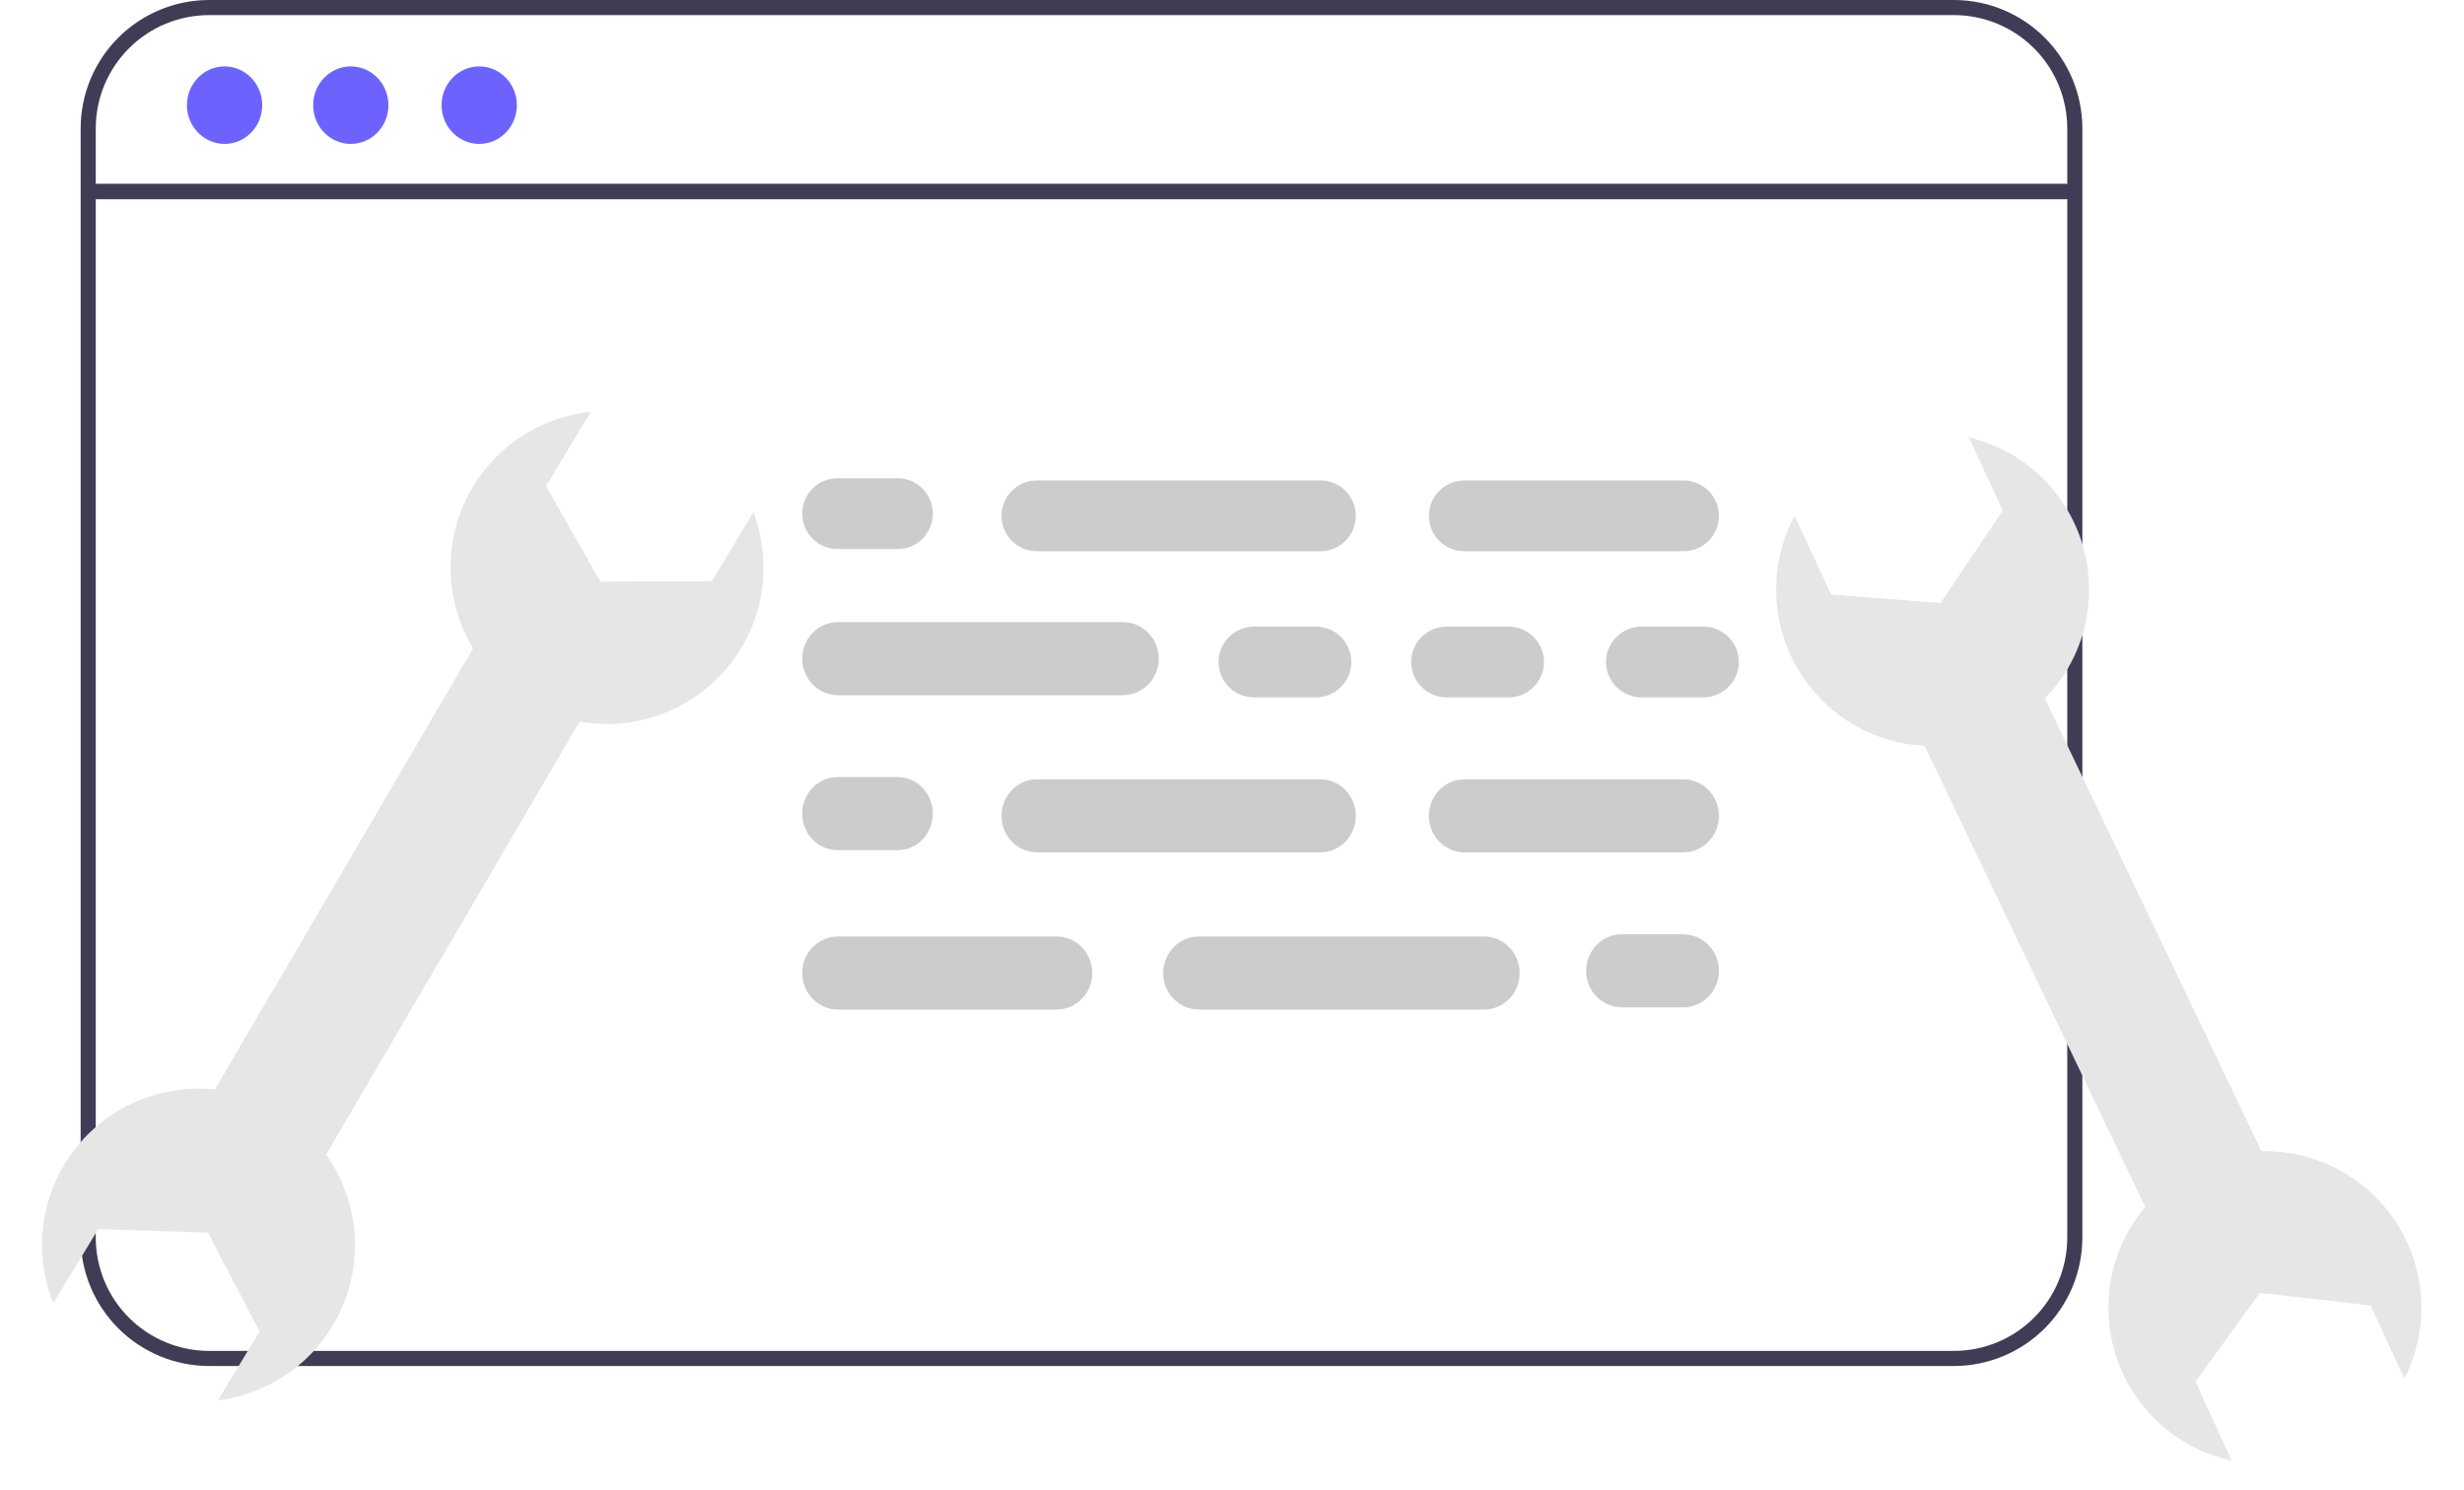 <svg width="258" height="156" viewBox="0 0 258 156" fill="none" xmlns="http://www.w3.org/2000/svg">
<path d="M218.04 129.617V13.436C218.035 9.874 216.617 6.459 214.096 3.941C211.576 1.422 208.159 0.005 204.594 0H21.891C18.326 0.005 14.909 1.422 12.389 3.941C9.869 6.459 8.45 9.874 8.445 13.436V129.617C8.45 133.179 9.869 136.594 12.389 139.112C14.909 141.631 18.326 143.048 21.891 143.053H204.594C208.159 143.048 211.576 141.631 214.096 139.112C216.617 136.594 218.035 133.179 218.04 129.617ZM21.891 141.472C18.746 141.469 15.73 140.218 13.506 137.996C11.282 135.773 10.031 132.76 10.027 129.617V13.436C10.031 10.293 11.282 7.28 13.506 5.057C15.73 2.835 18.746 1.585 21.891 1.581H204.594C207.74 1.585 210.755 2.835 212.979 5.057C215.203 7.28 216.454 10.293 216.458 13.436V129.617C216.454 132.76 215.203 135.773 212.979 137.996C210.755 140.218 207.74 141.469 204.594 141.472H21.891Z" fill="#3F3D56"/>
<path d="M19.821 118.678L31.469 125.496L63.608 70.589L51.959 63.771L19.821 118.678Z" fill="#E6E6E6"/>
<path d="M5.572 136.483L10.285 128.716L21.767 129.08L27.186 139.435L22.807 146.651C26.202 146.229 29.379 144.756 31.894 142.437C34.409 140.118 36.134 137.07 36.829 133.721C37.524 130.372 37.154 126.889 35.769 123.761C34.385 120.632 32.056 118.016 29.11 116.277C26.163 114.539 22.747 113.766 19.339 114.067C15.932 114.368 12.704 115.728 10.108 117.956C7.513 120.184 5.68 123.169 4.866 126.491C4.053 129.814 4.3 133.307 5.572 136.483L5.572 136.483Z" fill="#E6E6E6"/>
<path d="M61.846 43.133L57.178 50.927L62.861 60.91L74.548 60.868L78.885 53.626C80.097 56.825 80.278 60.323 79.401 63.629C78.525 66.936 76.635 69.885 73.998 72.063C71.361 74.242 68.108 75.54 64.695 75.777C61.283 76.013 57.881 75.176 54.968 73.382C52.055 71.588 49.777 68.927 48.452 65.774C47.127 62.62 46.823 59.13 47.581 55.795C48.339 52.459 50.123 49.445 52.681 47.174C55.239 44.904 58.444 43.49 61.846 43.133L61.846 43.133Z" fill="#E6E6E6"/>
<path d="M226.912 131.177L239.088 125.352L211.63 67.961L199.455 73.786L226.912 131.177Z" fill="#E6E6E6"/>
<path d="M233.671 152.957L229.881 144.7L236.618 135.396L248.23 136.712L251.752 144.383C253.306 141.335 253.866 137.877 253.355 134.495C252.845 131.113 251.288 127.976 248.904 125.523C246.52 123.07 243.427 121.425 240.061 120.818C236.694 120.211 233.222 120.673 230.131 122.138C227.04 123.604 224.485 126 222.824 128.991C221.164 131.982 220.481 135.417 220.871 138.815C221.261 142.214 222.705 145.405 225.001 147.941C227.296 150.477 230.328 152.23 233.671 152.957L233.671 152.957Z" fill="#E6E6E6"/>
<path d="M187.905 54.03L191.743 62.264L203.196 63.154L209.712 53.451L206.145 45.8C209.474 46.59 212.472 48.401 214.719 50.98C216.966 53.559 218.349 56.777 218.675 60.182C219.001 63.587 218.253 67.009 216.536 69.967C214.819 72.926 212.219 75.273 209.101 76.68C205.982 78.087 202.502 78.483 199.147 77.812C195.793 77.142 192.733 75.438 190.395 72.941C188.058 70.443 186.561 67.277 186.115 63.885C185.668 60.494 186.294 57.048 187.905 54.03L187.905 54.03Z" fill="#E6E6E6"/>
<path d="M216.323 20.867H10.162C9.953 20.867 9.752 20.781 9.604 20.629C9.456 20.477 9.373 20.27 9.373 20.055C9.373 19.84 9.456 19.634 9.604 19.481C9.752 19.329 9.953 19.244 10.162 19.244H216.323C216.532 19.244 216.733 19.329 216.881 19.481C217.029 19.634 217.113 19.84 217.113 20.055C217.113 20.27 217.029 20.477 216.881 20.629C216.733 20.781 216.532 20.867 216.323 20.867Z" fill="#3F3D56"/>
<path d="M23.516 15.07C25.692 15.07 27.457 13.254 27.457 11.013C27.457 8.772 25.692 6.956 23.516 6.956C21.339 6.956 19.574 8.772 19.574 11.013C19.574 13.254 21.339 15.07 23.516 15.07Z" fill="#6C63FF"/>
<path d="M36.731 15.07C38.908 15.07 40.672 13.254 40.672 11.013C40.672 8.772 38.908 6.956 36.731 6.956C34.554 6.956 32.79 8.772 32.79 11.013C32.79 13.254 34.554 15.07 36.731 15.07Z" fill="#6C63FF"/>
<path d="M50.178 15.07C52.355 15.07 54.12 13.254 54.12 11.013C54.12 8.772 52.355 6.956 50.178 6.956C48.002 6.956 46.237 8.772 46.237 11.013C46.237 13.254 48.002 15.07 50.178 15.07Z" fill="#6C63FF"/>
<path d="M93.996 57.499H87.683C86.706 57.499 85.769 57.109 85.079 56.413C84.388 55.717 84 54.774 84 53.79C84 52.806 84.388 51.862 85.079 51.167C85.769 50.471 86.706 50.08 87.683 50.08H93.996C94.973 50.08 95.91 50.471 96.601 51.167C97.291 51.862 97.679 52.806 97.679 53.79C97.679 54.774 97.291 55.717 96.601 56.413C95.91 57.109 94.973 57.499 93.996 57.499Z" fill="#CCCCCC"/>
<path d="M137.754 73.034H131.333C130.34 73.034 129.387 72.643 128.685 71.947C127.982 71.251 127.588 70.308 127.588 69.324C127.588 68.34 127.982 67.397 128.685 66.701C129.387 66.005 130.34 65.614 131.333 65.614H137.754C138.747 65.614 139.7 66.005 140.402 66.701C141.104 67.397 141.499 68.34 141.499 69.324C141.499 70.308 141.104 71.251 140.402 71.947C139.7 72.643 138.747 73.034 137.754 73.034Z" fill="#CCCCCC"/>
<path d="M157.925 73.034H151.505C150.511 73.034 149.559 72.643 148.856 71.947C148.154 71.251 147.759 70.308 147.759 69.324C147.759 68.34 148.154 67.397 148.856 66.701C149.559 66.005 150.511 65.614 151.505 65.614H157.925C158.918 65.614 159.871 66.005 160.573 66.701C161.276 67.397 161.67 68.34 161.67 69.324C161.67 70.308 161.276 71.251 160.573 71.947C159.871 72.643 158.918 73.034 157.925 73.034Z" fill="#CCCCCC"/>
<path d="M178.328 73.034H171.908C170.915 73.034 169.962 72.643 169.26 71.947C168.557 71.251 168.163 70.308 168.163 69.324C168.163 68.34 168.557 67.397 169.26 66.701C169.962 66.005 170.915 65.614 171.908 65.614H178.328C179.322 65.614 180.274 66.005 180.977 66.701C181.679 67.397 182.074 68.34 182.074 69.324C182.074 70.308 181.679 71.251 180.977 71.947C180.274 72.643 179.322 73.034 178.328 73.034Z" fill="#CCCCCC"/>
<path d="M138.253 57.731H108.576C107.592 57.731 106.649 57.34 105.953 56.645C105.258 55.949 104.867 55.005 104.867 54.022C104.867 53.038 105.258 52.094 105.953 51.398C106.649 50.703 107.592 50.312 108.576 50.312H138.253C139.237 50.312 140.181 50.703 140.877 51.398C141.572 52.094 141.963 53.038 141.963 54.022C141.963 55.005 141.572 55.949 140.877 56.645C140.181 57.34 139.237 57.731 138.253 57.731Z" fill="#CCCCCC"/>
<path d="M117.595 72.802H87.733C86.743 72.802 85.793 72.399 85.093 71.681C84.393 70.964 84 69.991 84 68.976C84 67.962 84.393 66.989 85.093 66.271C85.793 65.554 86.743 65.151 87.733 65.151H117.595C118.585 65.151 119.535 65.554 120.235 66.271C120.935 66.989 121.328 67.962 121.328 68.976C121.328 69.991 120.935 70.964 120.235 71.681C119.535 72.399 118.585 72.802 117.595 72.802Z" fill="#CCCCCC"/>
<path d="M176.257 57.731H153.344C152.355 57.731 151.406 57.34 150.707 56.645C150.007 55.949 149.614 55.005 149.614 54.022C149.614 53.038 150.007 52.094 150.707 51.398C151.406 50.703 152.355 50.312 153.344 50.312H176.257C177.246 50.312 178.195 50.703 178.894 51.398C179.594 52.094 179.987 53.038 179.987 54.022C179.987 55.005 179.594 55.949 178.894 56.645C178.195 57.34 177.246 57.731 176.257 57.731Z" fill="#CCCCCC"/>
<path d="M93.996 89.031H87.683C86.706 89.031 85.769 88.628 85.079 87.911C84.388 87.194 84 86.22 84 85.206C84 84.191 84.388 83.218 85.079 82.501C85.769 81.783 86.706 81.38 87.683 81.38H93.996C94.973 81.38 95.91 81.783 96.601 82.501C97.291 83.218 97.679 84.191 97.679 85.206C97.679 86.22 97.291 87.194 96.601 87.911C95.91 88.628 94.973 89.031 93.996 89.031Z" fill="#CCCCCC"/>
<path d="M138.253 89.263H108.576C107.592 89.263 106.649 88.86 105.953 88.143C105.258 87.425 104.867 86.452 104.867 85.438C104.867 84.423 105.258 83.45 105.953 82.733C106.649 82.015 107.592 81.612 108.576 81.612H138.253C139.237 81.612 140.181 82.015 140.877 82.733C141.572 83.45 141.963 84.423 141.963 85.438C141.963 86.452 141.572 87.425 140.877 88.143C140.181 88.86 139.237 89.263 138.253 89.263Z" fill="#CCCCCC"/>
<path d="M176.257 89.263H153.344C152.355 89.263 151.406 88.86 150.707 88.143C150.007 87.425 149.614 86.452 149.614 85.438C149.614 84.423 150.007 83.45 150.707 82.733C151.406 82.015 152.355 81.612 153.344 81.612H176.257C177.246 81.612 178.195 82.015 178.894 82.733C179.594 83.45 179.987 84.423 179.987 85.438C179.987 86.452 179.594 87.425 178.894 88.143C178.195 88.86 177.246 89.263 176.257 89.263Z" fill="#CCCCCC"/>
<path d="M166.076 101.667C166.077 100.653 166.472 99.681 167.174 98.963C167.876 98.246 168.828 97.843 169.821 97.842H176.242C177.235 97.842 178.187 98.245 178.89 98.962C179.592 99.68 179.987 100.653 179.987 101.667C179.987 102.682 179.592 103.655 178.89 104.372C178.187 105.09 177.235 105.493 176.242 105.493H169.821C168.828 105.492 167.876 105.088 167.174 104.371C166.472 103.654 166.077 102.682 166.076 101.667Z" fill="#CCCCCC"/>
<path d="M121.792 101.899C121.793 100.885 122.187 99.913 122.887 99.195C123.586 98.478 124.535 98.075 125.525 98.074H155.387C156.377 98.074 157.327 98.477 158.027 99.194C158.727 99.912 159.12 100.885 159.12 101.899C159.12 102.914 158.727 103.887 158.027 104.604C157.327 105.322 156.377 105.725 155.387 105.725H125.525C124.535 105.724 123.586 105.32 122.887 104.603C122.187 103.886 121.793 102.913 121.792 101.899Z" fill="#CCCCCC"/>
<path d="M84 101.899C84.001 100.885 84.394 99.913 85.094 99.195C85.793 98.478 86.741 98.075 87.73 98.074H110.643C111.632 98.074 112.581 98.477 113.28 99.194C113.98 99.912 114.373 100.885 114.373 101.899C114.373 102.914 113.98 103.887 113.28 104.604C112.581 105.322 111.632 105.725 110.643 105.725H87.73C86.741 105.724 85.793 105.32 85.094 104.603C84.394 103.886 84.001 102.913 84 101.899Z" fill="#CCCCCC"/>
</svg>
